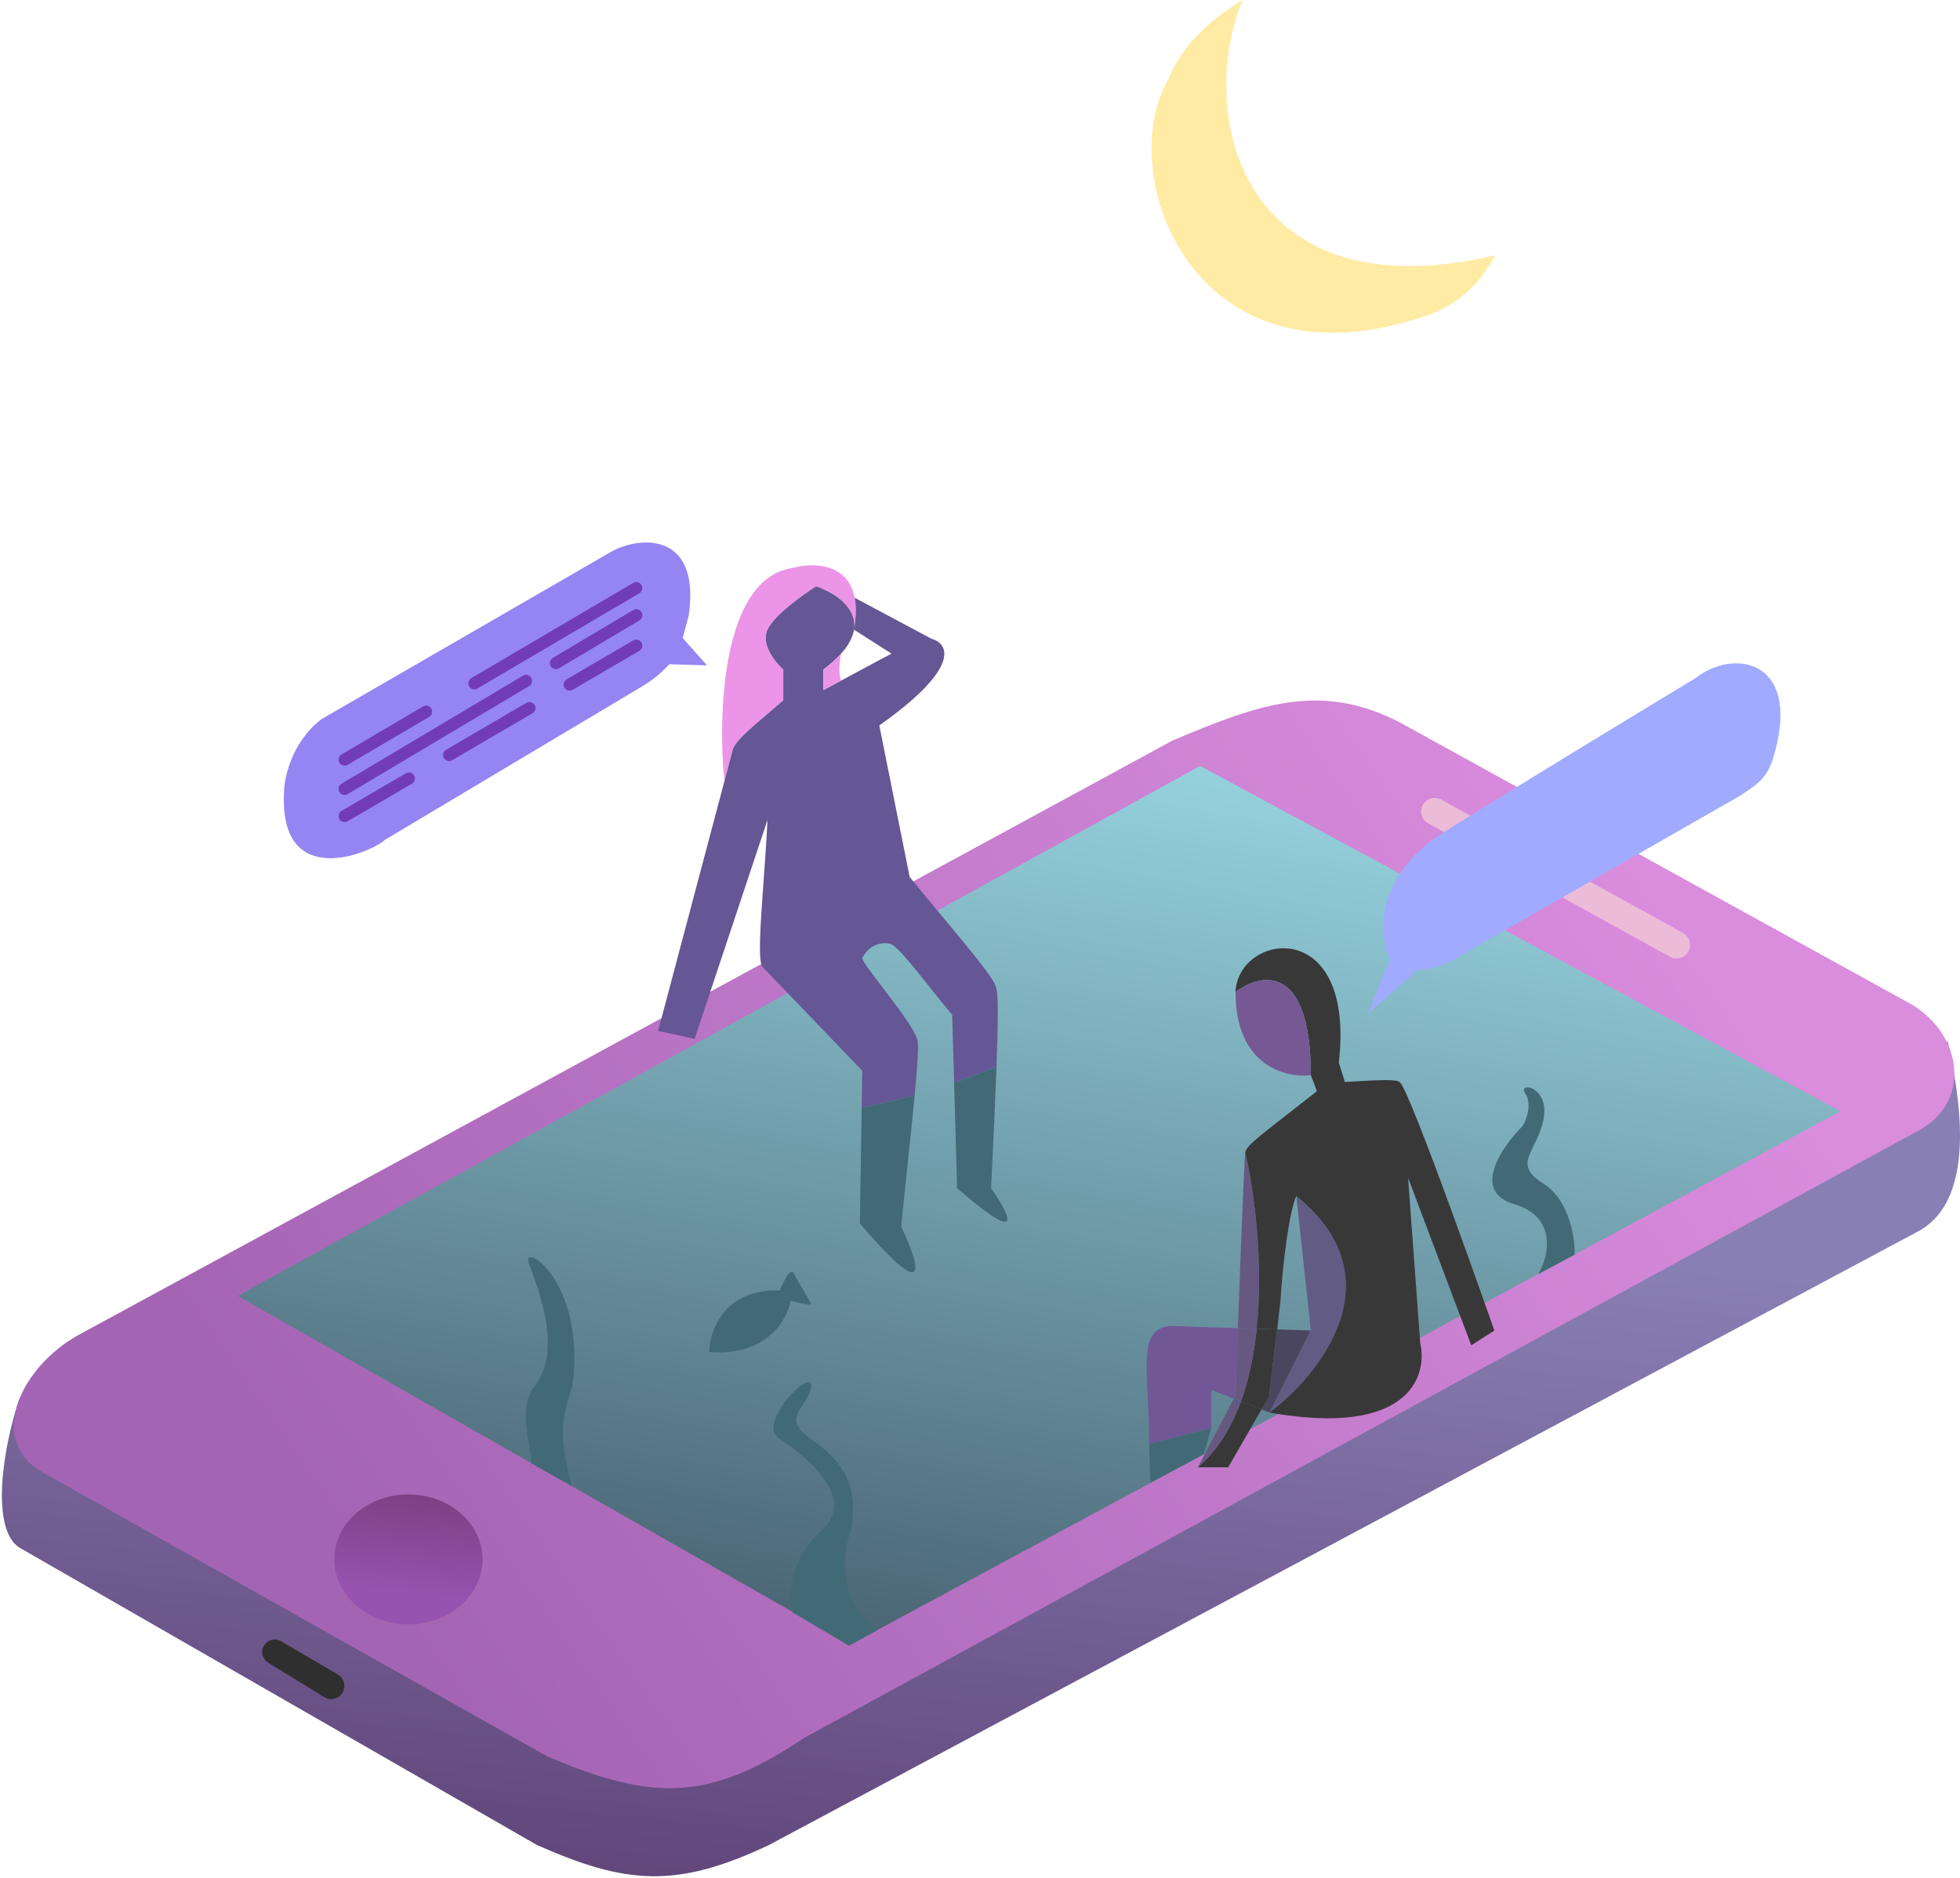 <svg width="649" height="622" viewBox="0 0 649 622" fill="none" xmlns="http://www.w3.org/2000/svg">
<path d="M411.4 0C395.841 38.378 411.4 104.187 495.098 84.558C489.889 94.386 482.581 100.596 474.173 103.877C473.279 104.227 472.372 104.543 471.453 104.826C395.431 130.385 368.818 58.37 386.592 26.802C390.339 17.208 398.205 7.996 411.4 0Z" fill="#FFEBA3"/>
<path d="M6.355 512.54C-3.303 506.123 1.049 479.135 6.355 463.467L177.774 554.064C206.233 569.838 223.268 567.74 254.632 554.064L644.953 344.935C648.172 360.035 655.818 397.029 634.893 407.976L254.632 611.065C223.584 625.796 206.887 623.918 177.774 611.065L6.355 512.54Z" fill="url(#paint0_linear_217_1030)"/>
<path d="M25.67 442.328C7.562 452.52 -4.107 475.546 12.793 486.872L180.994 581.621C215.916 596.597 234.734 596.791 266.301 575.582L636.101 374.002C653.312 363.9 649.38 341.161 631.272 331.723L463.474 239.239C437.226 225.739 416.928 233.142 388.226 245.278L25.67 442.328Z" fill="url(#paint1_linear_217_1030)"/>
<path d="M397.389 253.673L78.693 429.205L281.5 544.717L609.45 368.052L397.389 253.673Z" fill="url(#paint2_linear_217_1030)"/>
<g filter="url(#filter0_di_217_1030)">
<ellipse cx="136.236" cy="508.478" rx="24.546" ry="21.517" fill="url(#paint3_linear_217_1030)"/>
</g>
<path d="M475.051 268.772L555.127 312.939" stroke="#ECBBD8" stroke-width="9" stroke-linecap="round"/>
<path d="M177.135 458.886C171.502 466.058 175.134 475.51 176.073 484.696L189.352 492.246C185.417 477.217 185.327 471.458 189.609 458.886C194.036 423.781 172.282 410.878 175.123 418.495C177.94 426.045 186.432 447.05 177.135 458.886Z" fill="#426A76"/>
<path d="M272.1 506.828C261.155 516.795 261.102 529.1 262.443 534.007L281.097 545.094L290.755 539.809C277.556 531.958 278.807 514.252 281.758 506.828C284.977 489.841 276.929 482.669 268.076 476.252C259.224 469.834 266.022 467.056 268.076 461.152C272.1 449.589 250.113 470.729 257.759 476.252C260.932 478.544 285.782 494.37 272.1 506.828Z" fill="#426A76"/>
<path d="M501.465 398.866C515.951 403.094 512.742 416.748 509.255 422.033L521.326 415.615C521.729 410.96 519.814 397.507 511.122 392.072C500.257 385.277 509.11 381.502 511.122 370.555C513.134 359.607 502.269 358.097 505.086 362.25C507.339 365.572 505.488 370.68 504.281 372.82C497.306 379.74 486.978 394.638 501.465 398.866Z" fill="#426A76"/>
<path d="M258.161 427.413C239.812 426.809 234.956 440.751 234.822 447.797C253.815 449.307 260.71 437.101 261.783 430.81C267.1 432.191 269.281 432.616 268.221 431.188L262.587 421.373C261.353 420.808 260.276 422.769 258.161 427.413Z" fill="#426A76"/>
<path d="M107.374 562.107L88.795 550.685C87.567 549.931 86.819 548.593 86.819 547.152C86.819 543.946 90.301 541.952 93.066 543.574L111.877 554.61C113.215 555.395 114.037 556.83 114.037 558.382C114.037 561.802 110.288 563.898 107.374 562.107Z" fill="#302F2F"/>
<path d="M420.372 467.85L434.053 440.671L422.901 440.31C422.706 441.865 422.519 443.359 422.34 444.785C421.174 454.083 420.371 460.488 420.372 462.188C419.213 464.574 418.665 465.421 417.713 466.81L420.372 467.85Z" fill="#4A465F"/>
<path d="M387.376 439.16C376.127 440.471 380.534 453.742 380.535 478.279L401.057 472.994V460.299L408.558 463.231L409.105 462.188L409.89 439.888L387.376 439.16Z" fill="#715796"/>
<path d="M434.053 440.671L420.372 467.85C437.273 455.187 462.704 423.115 429.225 396.126L434.053 440.671Z" fill="#625C84"/>
<path fill-rule="evenodd" clip-rule="evenodd" d="M420.372 462.188C419.213 464.574 418.665 465.421 417.713 466.81L410.898 464.146C413.6 456.719 415.245 448.499 416.116 440.09L422.901 440.31C422.706 441.865 422.519 443.359 422.34 444.785C421.174 454.083 420.371 460.488 420.372 462.188Z" fill="#393839"/>
<path fill-rule="evenodd" clip-rule="evenodd" d="M406.691 485.969H396.631C403.136 480.424 407.74 472.827 410.898 464.146L417.713 466.81L406.691 485.969Z" fill="#393839"/>
<path d="M412.324 381.642C411.979 382.774 409.89 439.888 409.89 439.888L416.116 440.09C418.365 418.389 415.466 395.436 412.324 381.642Z" fill="#675881"/>
<path d="M409.89 439.888L409.105 462.188L408.558 463.231L410.898 464.146C413.6 456.719 415.245 448.499 416.116 440.09L409.89 439.888Z" fill="#675881"/>
<path d="M408.558 463.231L396.631 485.969C403.136 480.424 407.74 472.827 410.898 464.146L408.558 463.231Z" fill="#675881"/>
<path fill-rule="evenodd" clip-rule="evenodd" d="M409.105 328.556C409.91 308.926 448.942 302.886 443.308 351.96L445.32 358.378C446.619 358.301 447.868 358.222 449.054 358.146C455.827 357.716 462.614 357.413 463.428 358.378C466.647 360.125 494.815 440.671 494.815 440.671L487.169 445.577L466.245 390.087L470.269 444.823C472.817 455.896 466.406 476.004 420.372 467.85C437.273 455.187 462.704 423.115 429.225 396.126C426.887 401.467 424.698 418.509 423.994 430.856L422.901 440.31L416.116 440.09C418.365 418.389 415.466 395.436 412.324 381.642C412.999 379.426 415.243 377.673 427.688 367.952C430.083 366.082 432.855 363.917 436.065 361.397L434.053 356.113C434.053 318.778 417.421 322.186 409.105 328.556Z" fill="#393839"/>
<path d="M434.053 356.113C425.737 357.12 409.105 353.018 409.105 328.556C417.421 322.186 434.053 318.778 434.053 356.113Z" fill="#765894"/>
<path d="M401.057 472.994L380.535 478.279L380.891 491.114L398.596 481.677L401.057 472.994Z" fill="#426A76"/>
<path d="M242.468 248.943C242.834 246.03 247.807 241.807 254.507 236.117C256.047 234.808 257.68 233.422 259.368 231.956V221.764C256.686 219.373 251.884 213.384 254.137 208.552C256.39 203.72 265.806 196.975 270.233 194.207C276.181 196.206 283.915 201.148 282.772 208.552C283.533 204.268 283.541 200.789 282.999 197.982C280.75 186.341 269.028 186.241 262.185 188.167C239.007 191.791 237.646 236.738 239.863 258.758L242.468 248.943Z" fill="#EC94E8"/>
<path d="M284.719 405.223C309.184 433.913 304.034 417.932 298.4 406.356C299.689 392.921 301.651 375.702 302.87 362.767L285.328 366.919L284.719 405.223Z" fill="#426A76"/>
<path fill-rule="evenodd" clip-rule="evenodd" d="M254.507 236.117C247.807 241.807 242.834 246.03 242.468 248.943L239.863 258.758L217.922 341.428L229.993 344.07L254.137 271.592C253.823 278.176 253.318 285.168 252.843 291.742C251.793 306.26 250.891 318.741 252.527 320.288L285.524 354.64L285.328 366.919L302.87 362.767C303.85 352.371 304.349 344.743 303.631 344.07C302.499 340.457 296.732 332.919 292.004 326.738C288.334 321.939 285.289 317.959 285.524 317.268C288.282 312.015 293.169 311.984 295.181 312.739C297.365 313.829 302.114 319.773 307.682 326.742C310.114 329.787 312.702 333.027 315.301 336.143L315.931 358.615L329.968 353.33C330.475 339.455 330.627 328.463 329.787 327.083C329.787 324.876 320.691 313.956 311.292 302.672L311.291 302.672C307.828 298.513 304.323 294.306 301.217 290.467L291.157 240.261C318.52 220.933 314.094 213.081 308.46 211.571L282.999 197.982C283.541 200.789 283.533 204.268 282.772 208.552C283.915 201.148 276.181 196.206 270.233 194.207C265.806 196.975 256.39 203.72 254.137 208.552C251.884 213.384 256.686 219.373 259.368 221.764V231.956C257.68 233.422 256.047 234.808 254.507 236.117ZM282.772 208.552L295.181 216.479L278.529 225.406L272.647 228.559V221.764C275.09 219.923 277.027 218.16 278.529 216.479C281.108 213.591 282.403 210.943 282.772 208.552Z" fill="#655695"/>
<path d="M316.91 393.521C337.601 411.464 336.078 404.887 328.177 393.521C328.324 390.323 328.484 386.942 328.647 383.466C329.118 373.495 329.625 362.748 329.968 353.33L315.931 358.615L316.91 393.521Z" fill="#426A76"/>
<path d="M272.647 221.764V228.559L278.529 225.406C277.439 222.884 278.075 218.404 278.529 216.479C277.027 218.16 275.09 219.923 272.647 221.764Z" fill="#EC94E8"/>
<path d="M127.477 278.136L210.37 228.685C216.679 225.004 218.523 223.197 221.637 220.001L234.111 220.38L226.063 211.319L228.075 203.77C232.099 175.08 210.504 177.779 201.92 183.008L106.552 238.122C96.493 245.672 94.078 258.129 94.078 261.904C92.066 295.5 123.032 282.406 127.477 278.136Z" fill="#9485F3"/>
<path d="M460.163 317.751L452.919 335.871L469.418 321.149C475.15 320.826 477.623 319.913 481.489 317.751L576.454 263.393C583.295 258.863 585.578 256.976 587.721 249.049C596.09 218.094 573.695 214.88 561.566 224.512C543.458 235.459 501.448 260.977 478.27 275.473C455.092 289.968 456.541 309.698 460.163 317.751Z" fill="#A0AAFF"/>
<path d="M114.104 251.587L141.099 235.709M210.679 194.784L157.068 226.317M114.104 261.294L174.178 225.513M210.679 203.772L184.064 219.625M114.104 270.282L135.396 257.838M210.679 213.838L188.626 226.727M148.704 250.06L175.319 234.505" stroke="#723CB8" stroke-width="4" stroke-linecap="round"/>
<defs>
<filter id="filter0_di_217_1030" x="106.69" y="486.961" width="57.092" height="51.034" filterUnits="userSpaceOnUse" color-interpolation-filters="sRGB">
<feFlood flood-opacity="0" result="BackgroundImageFix"/>
<feColorMatrix in="SourceAlpha" type="matrix" values="0 0 0 0 0 0 0 0 0 0 0 0 0 0 0 0 0 0 127 0" result="hardAlpha"/>
<feOffset dx="-1" dy="4"/>
<feGaussianBlur stdDeviation="2"/>
<feComposite in2="hardAlpha" operator="out"/>
<feColorMatrix type="matrix" values="0 0 0 0 0.879 0 0 0 0 0.73 0 0 0 0 0.623 0 0 0 0.25 0"/>
<feBlend mode="normal" in2="BackgroundImageFix" result="effect1_dropShadow_217_1030"/>
<feBlend mode="normal" in="SourceGraphic" in2="effect1_dropShadow_217_1030" result="shape"/>
<feColorMatrix in="SourceAlpha" type="matrix" values="0 0 0 0 0 0 0 0 0 0 0 0 0 0 0 0 0 0 127 0" result="hardAlpha"/>
<feOffset dy="4"/>
<feGaussianBlur stdDeviation="2"/>
<feComposite in2="hardAlpha" operator="arithmetic" k2="-1" k3="1"/>
<feColorMatrix type="matrix" values="0 0 0 0 0 0 0 0 0 0 0 0 0 0 0 0 0 0 0.25 0"/>
<feBlend mode="normal" in2="shape" result="effect2_innerShadow_217_1030"/>
</filter>
<linearGradient id="paint0_linear_217_1030" x1="355.138" y1="399.383" x2="328.542" y2="665.117" gradientUnits="userSpaceOnUse">
<stop stop-color="#887FB4"/>
<stop offset="1" stop-color="#5C3F73"/>
</linearGradient>
<linearGradient id="paint1_linear_217_1030" x1="533.398" y1="272.925" x2="139.024" y2="547.416" gradientUnits="userSpaceOnUse">
<stop stop-color="#DA8CDD"/>
<stop offset="1" stop-color="#A464B4"/>
</linearGradient>
<linearGradient id="paint2_linear_217_1030" x1="344.273" y1="240.461" x2="283.115" y2="588.787" gradientUnits="userSpaceOnUse">
<stop stop-color="#96D3DF"/>
<stop offset="1" stop-color="#3F5565"/>
</linearGradient>
<linearGradient id="paint3_linear_217_1030" x1="136.236" y1="486.961" x2="131.603" y2="530.303" gradientUnits="userSpaceOnUse">
<stop stop-color="#7E4084"/>
<stop offset="0.748" stop-color="#9852B0"/>
</linearGradient>
</defs>
</svg>
